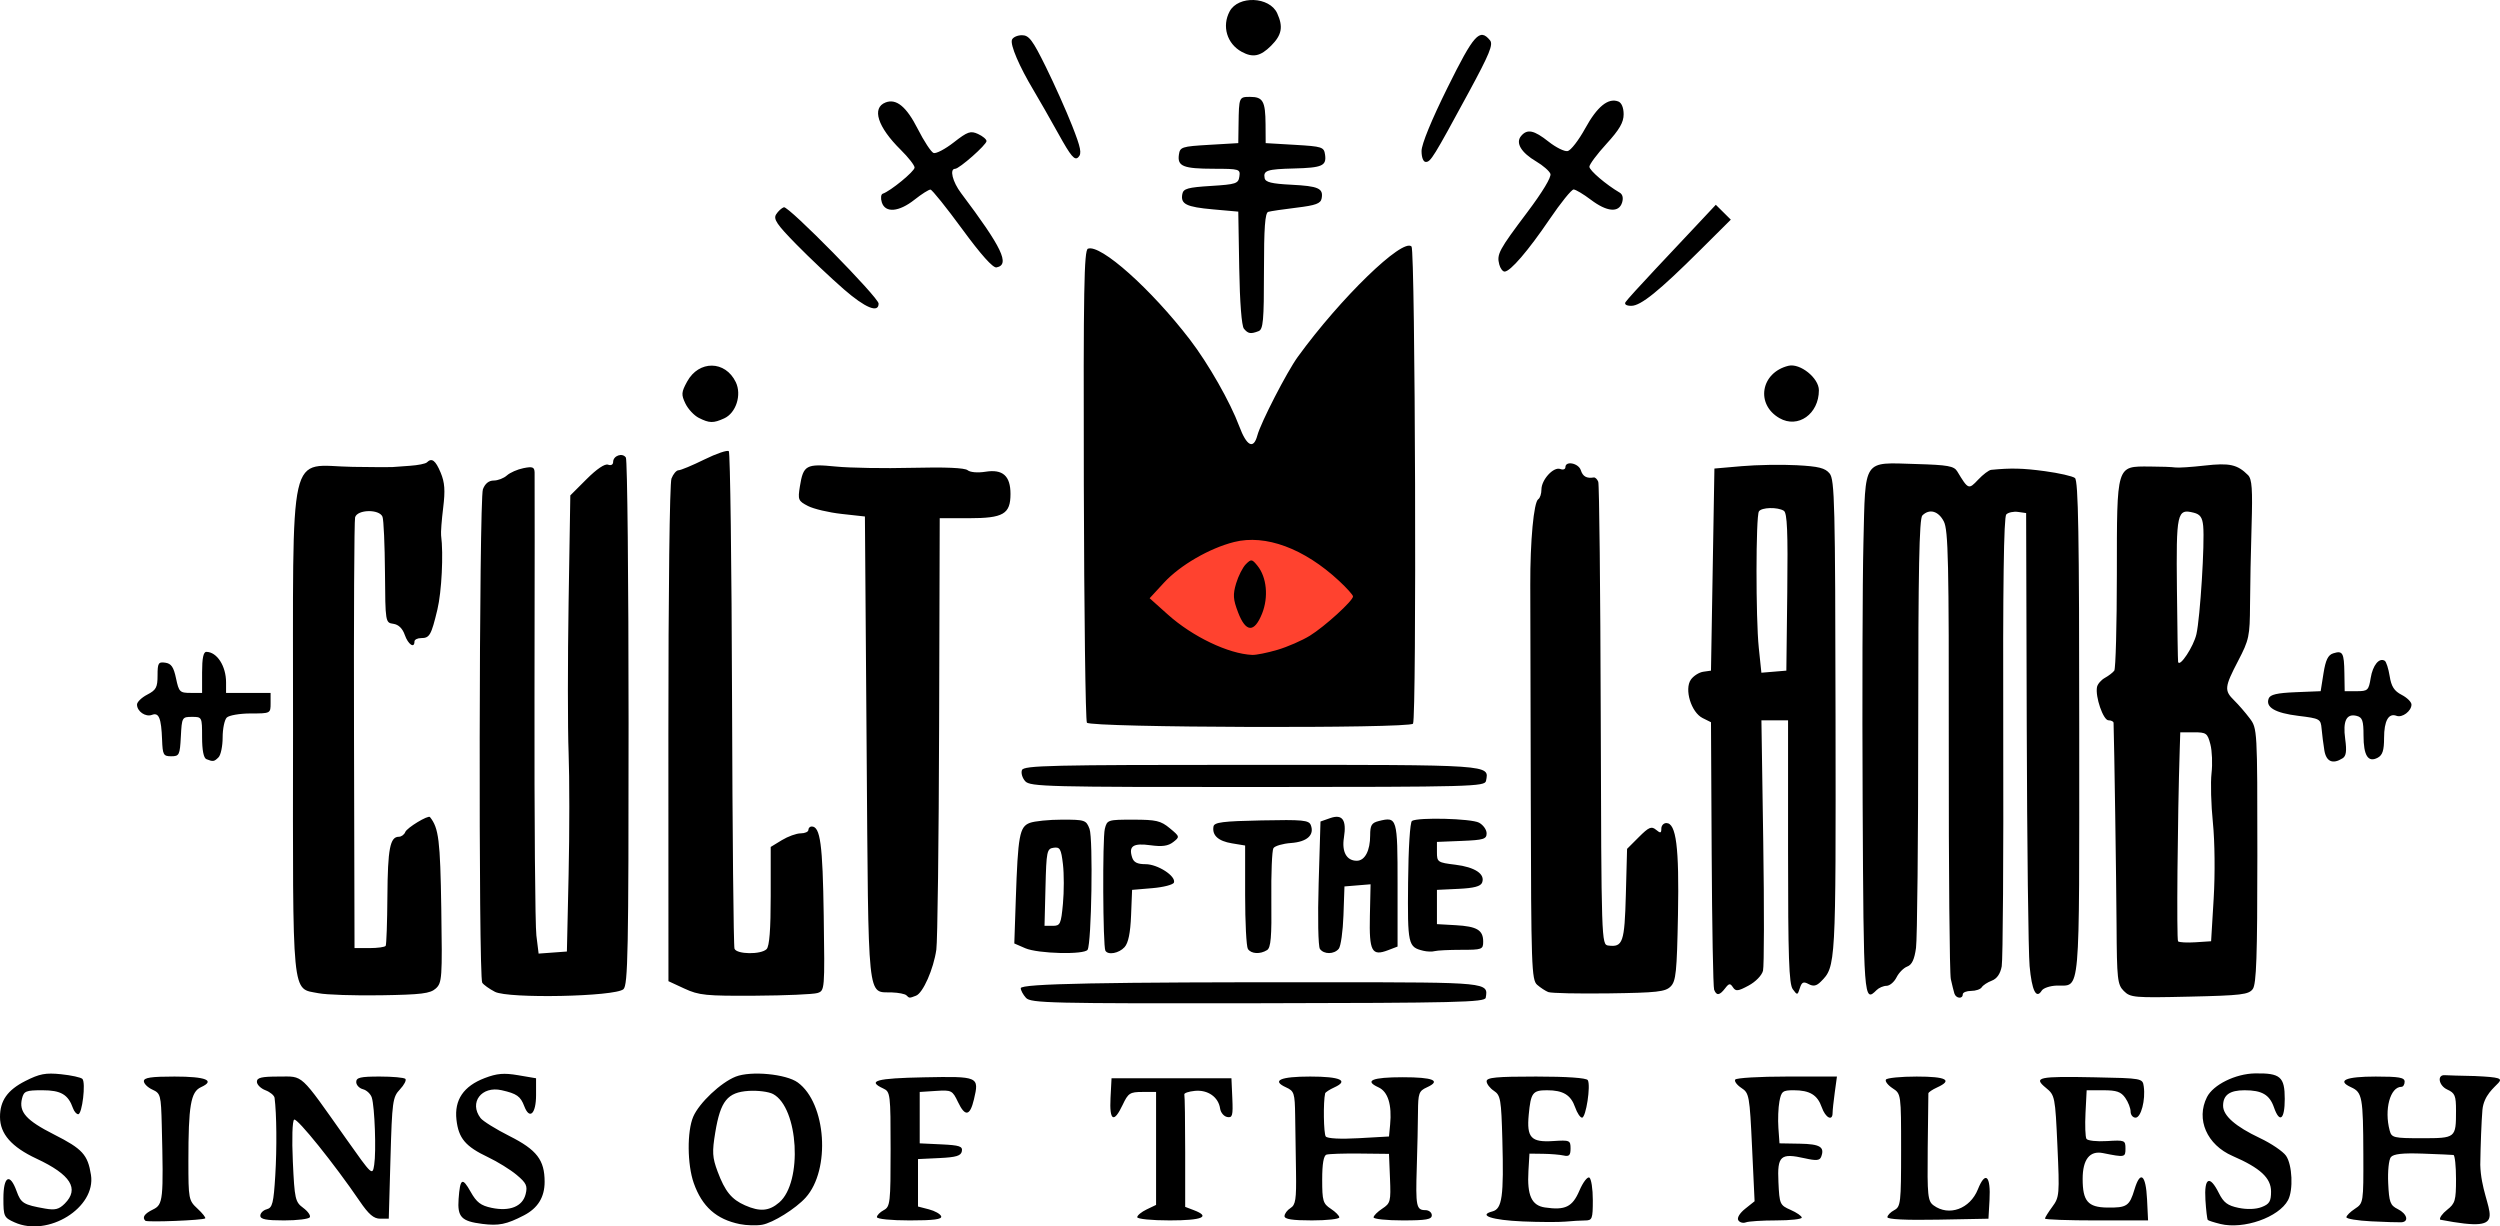 <?xml version="1.0" encoding="UTF-8" standalone="no"?>
<!-- Created with Inkscape (http://www.inkscape.org/) -->

<svg
   version="1.1"
   id="svg1"
   width="729.836"
   height="358.03"
   viewBox="0 0 729.836 358.03"
   sodipodi:docname="logo-banner.svg"
   inkscape:version="1.3 (0e150ed6c4, 2023-07-21)"
   xmlns:inkscape="http://www.inkscape.org/namespaces/inkscape"
   xmlns:sodipodi="http://sodipodi.sourceforge.net/DTD/sodipodi-0.dtd"
   xmlns="http://www.w3.org/2000/svg"
   xmlns:svg="http://www.w3.org/2000/svg">
  <defs
     id="defs1" />
  <sodipodi:namedview
     id="namedview1"
     pagecolor="#ffffff"
     bordercolor="#000000"
     borderopacity="0.25"
     inkscape:showpageshadow="2"
     inkscape:pageopacity="0.0"
     inkscape:pagecheckerboard="0"
     inkscape:deskcolor="#d1d1d1"
     inkscape:zoom="0.67583334"
     inkscape:cx="321.8249"
     inkscape:cy="387.66954"
     inkscape:window-width="1440"
     inkscape:window-height="830"
     inkscape:window-x="-6"
     inkscape:window-y="-6"
     inkscape:window-maximized="1"
     inkscape:current-layer="g1"
     showgrid="false" />
  <g
     inkscape:groupmode="layer"
     inkscape:label="Image"
     id="g1">
    <ellipse
       style="fill:#ff422f"
       id="path2"
       cx="363.995"
       cy="174.599"
       rx="36.991"
       ry="25.154" />
    <path
       style="fill:#000000"
       d="m 4.246,356.846 c -3.1,-1.399 -3.25,-1.723 -3.25,-7.015 0,-6.495 1.883,-7.525 3.845,-2.101 1.278,3.534 1.999,3.976 8.312,5.093 2.928,0.518 4.073,0.23 5.75,-1.447 4.337,-4.337 1.755,-8.451 -8.239,-13.122 C 3.355,334.837 0.007,331.015 1.6742572e-5,326.08 -0.007,321.328 2.181,318.223 7.397,315.58 c 4.176,-2.116 5.902,-2.442 10.444,-1.974 2.992,0.309 5.791,0.925 6.219,1.369 1.03,1.069 -0.067,10.308 -1.224,10.308 -0.496,0 -1.181,-0.787 -1.522,-1.75 -1.426,-4.021 -3.521,-5.25 -8.953,-5.25 -4.792,0 -5.387,0.241 -5.93,2.407 -0.986,3.927 1.204,6.387 9.356,10.513 8.289,4.195 9.841,5.894 10.771,11.786 1.51,9.57 -12.512,18.279 -22.311,13.857 z m 136.505,0.442 c -6.064,-0.762 -7.251,-2.017 -6.872,-7.265 0.438,-6.063 1.079,-6.444 3.52,-2.091 1.726,3.078 2.957,4.018 6.128,4.681 5.304,1.11 9.016,-0.39 9.924,-4.007 0.603,-2.402 0.212,-3.239 -2.623,-5.613 -1.833,-1.534 -5.593,-3.862 -8.357,-5.173 -6.595,-3.128 -8.604,-5.509 -9.215,-10.922 -0.654,-5.803 2.065,-9.811 8.261,-12.177 3.558,-1.359 5.589,-1.532 9.737,-0.828 l 5.241,0.889 v 4.917 c 0,5.479 -1.902,7.286 -3.432,3.262 -1.116,-2.936 -2.18,-3.689 -6.631,-4.693 -5.856,-1.321 -9.581,3.614 -6.141,8.133 0.678,0.89 4.477,3.253 8.442,5.25 7.981,4.019 10.262,6.988 10.262,13.36 0,4.492 -1.977,7.692 -6.054,9.8 -5.104,2.64 -7.321,3.09 -12.192,2.478 z m 75.245,0.074 c -6.863,-1.391 -11.04,-5.108 -13.466,-11.984 -1.909,-5.41 -1.984,-15.113 -0.15,-19.378 1.728,-4.018 8.059,-9.99 12.401,-11.698 4.429,-1.742 14.712,-0.772 18.118,1.709 8.316,6.057 9.648,25.442 2.309,33.6 -2.905,3.23 -9.56,7.384 -12.712,7.935 -1.65,0.288 -4.575,0.205 -6.5,-0.185 z m 11.497,-6.33 c 6.882,-5.937 5.641,-27.663 -1.808,-31.649 -1.26,-0.675 -4.473,-1.086 -7.139,-0.914 -6.175,0.399 -8.212,2.927 -9.728,12.077 -0.957,5.777 -0.865,7.345 0.672,11.464 2.159,5.786 4.059,8.126 8.007,9.869 4.359,1.924 7.048,1.696 9.997,-0.847 z m 420.703,6.285 c -1.815,-0.442 -3.462,-0.968 -3.658,-1.169 -0.197,-0.201 -0.511,-2.841 -0.699,-5.866 -0.406,-6.532 1.233,-7.369 3.912,-2 1.394,2.793 2.554,3.668 5.747,4.33 2.474,0.514 5.049,0.428 6.75,-0.225 2.27,-0.871 2.75,-1.662 2.75,-4.529 0,-3.972 -3.132,-6.871 -11.223,-10.387 -7.513,-3.265 -10.756,-10.71 -7.485,-17.189 1.828,-3.62 8.321,-6.824 14.024,-6.919 7.395,-0.124 8.684,0.983 8.684,7.455 0,6.048 -1.497,7.207 -3.157,2.444 -1.286,-3.688 -3.509,-4.979 -8.577,-4.979 -4.343,0 -6.266,1.389 -6.266,4.526 0,2.893 3.602,6.053 10.754,9.436 3.293,1.557 6.72,3.878 7.616,5.158 1.835,2.62 2.169,10.004 0.586,12.961 -2.679,5.007 -12.933,8.616 -19.758,6.955 z M 42.424,356.377 c -0.994,-0.994 -0.262,-2.066 2.25,-3.289 2.956,-1.44 3.092,-2.753 2.552,-24.576 -0.218,-8.818 -0.352,-9.327 -2.729,-10.411 -1.375,-0.626 -2.5,-1.742 -2.5,-2.479 0,-1.019 2.136,-1.339 8.941,-1.339 9.179,0 12.033,1.144 7.737,3.101 -2.996,1.365 -3.678,5.369 -3.678,21.586 0,11.064 0.08,11.483 2.657,13.87 1.461,1.354 2.474,2.635 2.25,2.846 -0.586,0.553 -16.969,1.2 -17.479,0.69 z m 402.08,0.2 c -8.911,-0.375 -13.163,-1.786 -8.812,-2.925 2.838,-0.742 3.34,-4.355 2.898,-20.832 -0.32,-11.897 -0.523,-13.078 -2.471,-14.372 -1.167,-0.775 -2.123,-2.029 -2.123,-2.787 0,-1.107 2.839,-1.378 14.441,-1.378 8.973,0 14.686,0.396 15.088,1.046 0.922,1.491 -0.525,10.954 -1.674,10.954 -0.527,0 -1.432,-1.359 -2.011,-3.021 -1.261,-3.619 -3.507,-4.979 -8.218,-4.979 -4.193,0 -4.732,0.722 -5.335,7.147 -0.63,6.706 0.669,8.101 7.148,7.681 4.821,-0.312 5.063,-0.209 5.063,2.172 0,1.983 -0.413,2.407 -2,2.051 -1.1,-0.247 -3.8,-0.472 -6,-0.5 l -4,-0.051 -0.296,5.064 c -0.417,7.132 0.919,10.08 4.826,10.653 5.928,0.87 8.011,-0.149 10.055,-4.916 1.044,-2.436 2.352,-4.149 2.907,-3.807 0.554,0.343 1.008,3.296 1.008,6.564 0,5.491 -0.17,5.942 -2.25,5.952 -1.238,0.006 -3.825,0.157 -5.75,0.336 -1.925,0.179 -7.547,0.155 -12.492,-0.053 z m 62.966,-0.336 c -0.43,-0.696 0.395,-2.075 2.014,-3.366 l 2.742,-2.187 -0.739,-15.761 c -0.707,-15.083 -0.841,-15.827 -3.106,-17.312 -1.302,-0.853 -2.12,-1.952 -1.817,-2.442 0.303,-0.49 7.11,-0.891 15.127,-0.891 h 14.577 l -0.636,4.64 c -0.35,2.552 -0.636,5.252 -0.636,6 0,2.498 -2.091,1.399 -3.157,-1.661 -1.262,-3.621 -3.507,-4.979 -8.232,-4.979 -3.185,0 -3.579,0.312 -4.134,3.273 -0.338,1.8 -0.471,5.287 -0.295,7.75 l 0.319,4.477 5.951,0.104 c 5.914,0.104 7.311,0.967 6.209,3.837 -0.414,1.079 -1.43,1.173 -4.709,0.436 -7.177,-1.613 -8.122,-0.765 -7.762,6.959 0.3,6.444 0.418,6.711 3.561,8.094 1.788,0.787 3.25,1.799 3.25,2.25 0,0.451 -3.338,0.82 -7.418,0.82 -4.08,0 -8.085,0.256 -8.899,0.568 -0.814,0.312 -1.809,0.038 -2.209,-0.611 z m 184.776,0.309 c -3.987,-0.195 -7.25,-0.732 -7.25,-1.195 0,-0.463 1.124,-1.577 2.497,-2.477 2.473,-1.62 2.496,-1.771 2.447,-15.865 -0.058,-16.737 -0.31,-18.119 -3.577,-19.608 -4.273,-1.947 -1.567,-3.121 7.192,-3.121 6.836,0 8.441,0.285 8.441,1.5 0,0.825 -0.418,1.5 -0.929,1.5 -3.292,0 -5.081,6.63 -3.441,12.75 0.567,2.117 1.123,2.25 9.379,2.25 9.951,0 9.99,-0.032 9.99,-8.103 0,-4.319 -0.319,-5.085 -2.539,-6.096 -2.542,-1.158 -3.079,-4.393 -0.697,-4.2 0.68,0.055 4.611,0.168 8.736,0.25 14.635,0.682 2.998,1.343 2.207,9.894 -0.27,3.166 -0.552,10.378 -0.626,16.028 0.364,13.784 10.845,20.347 -11.714,16.013 -0.294,-0.476 0.628,-1.78 2.049,-2.898 2.334,-1.836 2.584,-2.702 2.584,-8.96 0,-3.81 -0.338,-6.974 -0.75,-7.032 -0.412,-0.057 -4.446,-0.236 -8.964,-0.396 -5.847,-0.208 -8.527,0.085 -9.3,1.017 -0.608,0.733 -0.954,4.085 -0.786,7.621 0.266,5.588 0.587,6.455 2.8,7.554 2.75,1.366 3.365,3.738 1,3.855 -0.825,0.041 -4.763,-0.086 -8.75,-0.28 z M 75.996,354.899 c 0,-0.761 0.854,-1.607 1.898,-1.88 1.638,-0.428 1.976,-1.777 2.469,-9.867 0.488,-7.991 0.398,-17.971 -0.203,-22.645 -0.09,-0.701 -1.289,-1.702 -2.664,-2.225 -1.375,-0.523 -2.5,-1.637 -2.5,-2.475 0,-1.207 1.33,-1.525 6.381,-1.525 7.329,0 5.9,-1.321 19.735,18.253 7.543,10.672 7.622,10.745 8.13,7.512 0.617,-3.92 0.149,-16.941 -0.705,-19.631 -0.335,-1.055 -1.494,-2.149 -2.576,-2.432 -1.082,-0.283 -1.967,-1.231 -1.967,-2.108 0,-1.303 1.248,-1.594 6.833,-1.594 3.758,0 7.137,0.304 7.509,0.676 0.372,0.372 -0.341,1.756 -1.583,3.077 -2.124,2.258 -2.289,3.457 -2.759,20.074 l -0.5,17.673 h -2.5 c -1.888,0 -3.357,-1.257 -6,-5.138 -7.348,-10.787 -18.238,-24.333 -19.123,-23.786 -0.53,0.328 -0.694,5.542 -0.384,12.247 0.508,10.981 0.688,11.786 3.028,13.514 1.369,1.01 2.235,2.248 1.924,2.75 -0.31,0.502 -3.688,0.913 -7.505,0.913 -5.243,0 -6.941,-0.338 -6.941,-1.383 z m 180,0.419 c 0,-0.531 0.9,-1.446 2,-2.035 1.878,-1.005 2,-2.094 2,-17.798 0,-16.109 -0.079,-16.764 -2.137,-17.715 -4.831,-2.232 -2.056,-2.993 11.907,-3.265 15.957,-0.31 16.139,-0.23 14.562,6.438 -1.158,4.897 -2.579,5.142 -4.649,0.803 -1.64,-3.439 -1.882,-3.562 -6.444,-3.269 l -4.74,0.304 v 7.5 7.5 l 6.314,0.299 c 5.314,0.252 6.263,0.569 5.99,2 -0.256,1.344 -1.631,1.763 -6.564,1.998 l -6.24,0.298 v 6.924 6.924 l 3.182,0.825 c 1.75,0.453 3.363,1.366 3.583,2.029 0.294,0.883 -2.155,1.204 -9.182,1.204 -5.489,0 -9.583,-0.412 -9.583,-0.965 z m 76,0.019 c 0,-0.52 1.238,-1.539 2.75,-2.263 l 2.75,-1.318 v -16.487 -16.487 h -3.992 c -3.633,0 -4.151,0.338 -5.758,3.75 -2.577,5.473 -3.901,4.727 -3.55,-2 l 0.3,-5.75 h 17.5 17.5 l 0.259,5.825 c 0.226,5.094 0.038,5.783 -1.5,5.49 -0.967,-0.184 -1.896,-1.296 -2.065,-2.471 -0.481,-3.356 -3.571,-5.527 -7.351,-5.165 -1.839,0.176 -3.231,0.658 -3.094,1.07 0.138,0.412 0.25,7.961 0.25,16.775 v 16.025 l 2.5,0.951 c 5.056,1.922 2.541,3 -7,3 -5.301,0 -9.5,-0.418 -9.5,-0.945 z m 43,-0.314 c 0,-0.693 0.787,-1.751 1.75,-2.353 1.484,-0.927 1.728,-2.524 1.604,-10.491 -0.081,-5.169 -0.193,-12.588 -0.25,-16.487 -0.096,-6.587 -0.285,-7.172 -2.66,-8.254 -4.339,-1.977 -1.703,-3.156 7.056,-3.156 8.759,0 11.395,1.179 7.056,3.156 -1.406,0.641 -2.62,1.43 -2.698,1.754 -0.583,2.428 -0.448,11.786 0.181,12.589 0.472,0.602 4.299,0.801 9.622,0.5 l 8.838,-0.5 0.327,-3.433 c 0.558,-5.855 -0.625,-9.654 -3.4,-10.918 -4.264,-1.943 -1.85,-2.949 7.073,-2.949 8.934,0 11.336,1.006 7.056,2.956 -2.328,1.061 -2.56,1.71 -2.593,7.254 -0.02,3.349 -0.178,10.589 -0.352,16.089 -0.359,11.372 -0.134,12.5 2.495,12.5 1.041,0 1.893,0.675 1.893,1.5 0,1.216 -1.611,1.5 -8.5,1.5 -4.675,0 -8.5,-0.398 -8.5,-0.885 0,-0.487 1.144,-1.635 2.543,-2.551 2.386,-1.563 2.525,-2.108 2.25,-8.826 l -0.293,-7.16 -8.5,-0.094 c -4.675,-0.052 -9.062,0.091 -9.75,0.318 -0.839,0.276 -1.25,2.673 -1.25,7.282 0,6.224 0.235,7.024 2.5,8.508 1.375,0.901 2.5,2.036 2.5,2.523 0,0.487 -3.6,0.885 -8,0.885 -5.765,0 -8,-0.352 -8,-1.259 z m 176,0.321 c 0,-0.545 0.9,-1.473 2,-2.062 1.876,-1.004 2,-2.094 2,-17.512 0,-16.419 -0.003,-16.444 -2.491,-18.074 -1.37,-0.898 -2.244,-2.033 -1.941,-2.523 0.303,-0.49 4.349,-0.891 8.991,-0.891 8.662,0 10.621,1.049 5.941,3.182 -1.375,0.626 -2.517,1.404 -2.538,1.729 -0.021,0.324 -0.108,7.507 -0.193,15.962 -0.141,14.005 0.013,15.495 1.729,16.75 4.464,3.264 10.625,1.025 12.913,-4.693 2.202,-5.504 3.805,-4.005 3.396,3.178 l -0.307,5.393 -14.75,0.277 c -9.269,0.174 -14.75,-0.092 -14.75,-0.715 z m 46,0.398 c 0,-0.297 0.969,-1.851 2.154,-3.454 2.057,-2.782 2.124,-3.578 1.483,-17.709 -0.657,-14.487 -0.727,-14.842 -3.36,-16.998 -3.77,-3.087 -2.278,-3.409 14.272,-3.077 13.843,0.277 13.954,0.298 14.289,2.661 0.557,3.936 -0.797,9.119 -2.382,9.119 -0.8,0 -1.455,-0.8 -1.455,-1.777 0,-0.978 -0.701,-2.778 -1.557,-4 -1.245,-1.778 -2.528,-2.223 -6.415,-2.223 h -4.858 l -0.335,6.602 c -0.184,3.631 -0.06,7.045 0.276,7.585 0.336,0.54 3.036,0.832 6,0.648 5.17,-0.321 5.389,-0.234 5.389,2.165 0,2.604 -0.141,2.633 -6.589,1.34 -3.851,-0.772 -5.911,1.855 -5.911,7.541 0,6.483 1.534,8.278 7.144,8.363 5.75,0.087 6.534,-0.433 7.996,-5.313 1.686,-5.629 3.309,-4.343 3.659,2.899 l 0.298,6.171 H 612.044 c -8.276,0 -15.048,-0.243 -15.048,-0.54 z M 299.515,291.304 c -0.835,-0.923 -1.519,-2.189 -1.519,-2.814 0,-1.332 23.82,-1.791 90.287,-1.741 46.366,0.035 46.237,0.023 45.448,4.533 -0.23,1.314 -8.456,1.512 -66.48,1.6 -60.797,0.092 -66.342,-0.038 -67.736,-1.579 z M 93.006,289.962 c -7.94,-1.579 -7.516,2.785 -7.46,-76.829 0.06,-85.075 -1.745,-77.128 17.451,-76.838 5.775,0.087 10.95,0.115 11.5,0.062 0.55,-0.053 2.895,-0.224 5.212,-0.38 2.316,-0.156 4.529,-0.601 4.917,-0.989 1.426,-1.426 2.51,-0.619 4.018,2.991 1.196,2.863 1.362,5.174 0.737,10.25 -0.444,3.604 -0.718,7.229 -0.609,8.054 0.72,5.43 0.17,16.449 -1.082,21.673 -1.796,7.495 -2.271,8.327 -4.752,8.327 -1.068,0 -1.941,0.45 -1.941,1 0,2.121 -1.853,0.861 -2.822,-1.92 -0.665,-1.907 -1.826,-3.034 -3.348,-3.25 -2.313,-0.328 -2.331,-0.435 -2.438,-14.99 -0.06,-8.063 -0.383,-15.376 -0.719,-16.25 -0.882,-2.299 -7.384,-2.169 -8.004,0.16 -0.256,0.963 -0.399,29.65 -0.317,63.75 l 0.149,62 h 4.345 c 2.39,0 4.528,-0.297 4.753,-0.659 0.224,-0.362 0.45,-6.885 0.502,-14.496 0.093,-13.819 0.77,-17.345 3.329,-17.345 0.747,0 1.598,-0.626 1.891,-1.39 0.474,-1.236 6.698,-5.005 7.207,-4.364 2.566,3.228 2.995,6.705 3.305,26.775 0.312,20.263 0.218,21.624 -1.609,23.277 -1.629,1.474 -4.201,1.792 -16.015,1.979 -7.741,0.122 -15.93,-0.146 -18.198,-0.598 z m 51.471,-0.427 c -1.639,-0.849 -3.302,-2.041 -3.696,-2.648 -1.116,-1.723 -0.924,-141.108 0.199,-144.061 0.631,-1.659 1.731,-2.543 3.163,-2.543 1.208,0 2.936,-0.67 3.84,-1.488 0.904,-0.818 3.077,-1.775 4.829,-2.125 2.66,-0.532 3.196,-0.328 3.257,1.238 0.04,1.031 0.026,30.675 -0.032,65.875 -0.058,35.2 0.189,66.386 0.549,69.302 l 0.654,5.302 4.128,-0.302 4.128,-0.302 0.5,-22.5 c 0.275,-12.375 0.275,-28.35 0,-35.5 -0.275,-7.15 -0.275,-26.986 0,-44.08 l 0.5,-31.08 4.77,-4.769 c 2.957,-2.956 5.333,-4.553 6.25,-4.201 0.86,0.33 1.48,-0.003 1.48,-0.794 0,-1.84 2.743,-2.786 3.718,-1.282 0.43,0.663 0.785,35.548 0.789,77.521 0.006,66.76 -0.182,76.486 -1.501,77.68 -2.407,2.178 -33.57,2.808 -37.526,0.759 z m 55.349,-0.923 -4.684,-2.17 -0.018,-72.159 c -0.01,-41.579 0.372,-73.185 0.903,-74.58 0.506,-1.332 1.439,-2.421 2.073,-2.421 0.634,0 4.029,-1.416 7.544,-3.147 3.516,-1.731 6.721,-2.818 7.123,-2.417 0.402,0.402 0.826,32.949 0.942,72.327 0.117,39.378 0.44,72.191 0.719,72.917 0.639,1.666 7.732,1.757 9.369,0.12 0.822,-0.822 1.2,-5.714 1.2,-15.515 v -14.315 l 3.25,-1.982 c 1.788,-1.09 4.263,-1.983 5.5,-1.985 1.238,-0.002 2.25,-0.454 2.25,-1.004 0,-0.55 0.434,-1 0.965,-1 2.519,0 3.209,5.112 3.513,26.048 0.315,21.639 0.295,21.889 -1.83,22.566 -1.182,0.377 -9.345,0.73 -18.141,0.785 -14.43,0.091 -16.451,-0.112 -20.677,-2.07 z m 64.785,1.951 c -0.396,-0.396 -2.295,-0.774 -4.222,-0.841 -7.299,-0.253 -6.835,4.213 -7.392,-71.225 l -0.5,-67.715 -6.802,-0.751 c -3.741,-0.413 -8.163,-1.455 -9.827,-2.315 -2.842,-1.47 -2.984,-1.817 -2.35,-5.749 0.997,-6.182 1.815,-6.632 10.479,-5.77 4.125,0.41 14.181,0.579 22.347,0.374 9.63,-0.242 15.301,0.004 16.138,0.699 0.752,0.624 2.937,0.809 5.231,0.442 5.025,-0.803 7.284,1.208 7.284,6.487 0,5.871 -2.082,7.084 -12.16,7.084 h -8.503 l -0.175,60.75 c -0.096,33.413 -0.461,62.751 -0.812,65.196 -0.815,5.689 -3.891,12.664 -5.932,13.447 -1.97,0.756 -1.935,0.758 -2.805,-0.112 z m 305.938,-0.531 c -0.212,-0.688 -0.679,-2.58 -1.039,-4.205 -0.36,-1.625 -0.627,-31.694 -0.594,-66.819 0.052,-55.187 -0.145,-64.262 -1.455,-66.795 -1.581,-3.057 -4.212,-3.784 -6.264,-1.731 -0.907,0.907 -1.2,15.902 -1.2,61.36 0,33.088 -0.292,62.287 -0.648,64.887 -0.461,3.36 -1.199,4.93 -2.554,5.432 -1.048,0.388 -2.459,1.811 -3.135,3.163 -0.676,1.352 -1.984,2.463 -2.907,2.47 -0.923,0.006 -2.236,0.569 -2.917,1.25 -3.728,3.728 -3.781,3.024 -4.064,-54.512 -0.151,-30.663 -0.049,-64.9 0.226,-76.083 0.612,-24.879 -0.351,-23.441 15.393,-22.984 9.294,0.27 11.055,0.586 12,2.153 3.21,5.323 3.319,5.367 6.099,2.413 1.424,-1.512 3.133,-2.803 3.798,-2.868 5.845,-0.57 9.239,-0.486 15.71,0.389 4.125,0.558 8.062,1.455 8.75,1.994 0.979,0.768 1.25,16.62 1.25,73.235 0,80.106 0.476,74.701 -6.606,74.947 -1.93,0.067 -3.883,0.726 -4.34,1.465 -1.607,2.6 -2.891,-3.7e-4 -3.541,-7.169 -0.361,-3.984 -0.737,-35.368 -0.835,-69.743 l -0.178,-62.5 -2.365,-0.335 c -1.301,-0.184 -2.845,0.145 -3.43,0.73 -0.735,0.735 -1.01,20.837 -0.887,64.835 0.098,35.073 -0.102,65.265 -0.445,67.092 -0.411,2.196 -1.394,3.616 -2.9,4.188 -1.253,0.476 -2.573,1.344 -2.934,1.928 -0.361,0.584 -1.755,1.062 -3.097,1.062 -1.343,0 -2.441,0.45 -2.441,1 0,1.438 -1.99,1.235 -2.448,-0.25 z m 49.478,-0.719 c -1.875,-1.875 -2.038,-3.353 -2.133,-19.281 -0.078,-13.064 -0.667,-52.907 -0.872,-59 -0.014,-0.412 -0.683,-0.75 -1.487,-0.75 -1.527,0 -3.903,-6.897 -3.347,-9.718 0.17,-0.862 1.209,-2.066 2.309,-2.675 1.1,-0.609 2.331,-1.557 2.735,-2.107 0.404,-0.55 0.742,-13.213 0.75,-28.139 0.018,-32.206 -0.202,-31.478 9.517,-31.45 3.299,0.01 6.673,0.133 7.498,0.275 0.825,0.142 4.716,-0.108 8.646,-0.555 7.23,-0.823 9.528,-0.315 12.635,2.793 1.149,1.149 1.356,4.109 1.035,14.757 -0.221,7.326 -0.426,17.727 -0.455,23.113 -0.05,9.142 -0.279,10.227 -3.457,16.323 -4.018,7.709 -4.115,8.687 -1.154,11.591 1.238,1.214 3.263,3.551 4.5,5.194 2.239,2.974 2.25,3.165 2.25,40.102 0,29.427 -0.277,37.494 -1.339,38.946 -1.186,1.622 -3.29,1.875 -18.469,2.222 -16.164,0.369 -17.245,0.276 -19.161,-1.64 z m 26.222,-27.031 c 0.427,-7.099 0.33,-16.632 -0.225,-22.061 -0.538,-5.259 -0.718,-11.784 -0.401,-14.5 0.317,-2.716 0.165,-6.514 -0.338,-8.439 -0.851,-3.252 -1.194,-3.5 -4.852,-3.5 h -3.936 l -0.16,5 c -0.642,20.052 -0.948,55.559 -0.483,56.024 0.313,0.313 2.61,0.435 5.105,0.272 l 4.537,-0.296 z m -5.041,-77.142 c 1.1,-4.885 2.458,-26.603 1.976,-31.604 -0.239,-2.482 -0.89,-3.392 -2.763,-3.862 -4.874,-1.223 -5.133,-0.043 -4.902,22.353 0.118,11.415 0.274,20.968 0.346,21.227 0.463,1.659 4.534,-4.523 5.343,-8.115 z M 451.996,289.624 c -0.825,-0.332 -2.288,-1.289 -3.25,-2.128 -1.622,-1.413 -1.758,-5.33 -1.858,-53.62 -0.059,-28.652 -0.126,-57.045 -0.148,-63.095 -0.046,-12.813 1.018,-24.235 2.334,-25.049 0.507,-0.313 0.922,-1.583 0.922,-2.822 0,-2.879 3.55,-6.739 5.507,-5.988 0.821,0.315 1.493,0.075 1.493,-0.534 0,-1.946 3.841,-1.184 4.5,0.893 0.579,1.826 1.699,2.45 3.778,2.109 0.428,-0.07 1.018,0.499 1.312,1.265 0.294,0.766 0.619,31.483 0.722,68.259 0.185,66.044 0.212,66.87 2.188,67.122 4.279,0.547 4.768,-0.87 5.144,-14.887 l 0.357,-13.336 3.439,-3.439 c 2.918,-2.918 3.676,-3.243 5,-2.144 1.305,1.083 1.561,1.03 1.561,-0.327 0,-0.892 0.657,-1.622 1.46,-1.622 2.882,0 3.774,7.035 3.4,26.806 -0.316,16.72 -0.586,19.348 -2.146,20.908 -1.546,1.546 -3.955,1.815 -17.999,2.008 -8.918,0.122 -16.89,-0.049 -17.715,-0.38 z m 48.418,-0.695 c -0.286,-0.744 -0.609,-18.619 -0.719,-39.72 l -0.199,-38.367 -2.446,-1.219 c -3.334,-1.662 -5.394,-8.41 -3.425,-11.221 0.764,-1.09 2.397,-2.125 3.63,-2.301 l 2.241,-0.318 0.5,-29.5 0.5,-29.5 8,-0.696 c 4.4,-0.383 11.6,-0.506 16,-0.274 6.446,0.34 8.317,0.808 9.631,2.41 1.472,1.793 1.641,8.762 1.729,71.106 0.103,72.645 0.091,72.859 -4.291,77.241 -1.28,1.28 -2.176,1.458 -3.572,0.711 -1.508,-0.807 -1.996,-0.58 -2.557,1.189 -0.67,2.111 -0.741,2.121 -2.067,0.308 -1.108,-1.515 -1.373,-9.284 -1.373,-40.187 v -38.309 h -3.889 -3.889 l 0.533,35.356 c 0.293,19.446 0.263,36.433 -0.068,37.75 -0.343,1.367 -2.151,3.228 -4.215,4.339 -3.093,1.665 -3.75,1.737 -4.562,0.5 -0.809,-1.232 -1.146,-1.188 -2.29,0.305 -1.61,2.101 -2.506,2.212 -3.203,0.396 z m 21.351,-116.076 c 0.208,-17.676 -0.021,-23.114 -1,-23.735 -1.806,-1.146 -6.534,-1.026 -7.282,0.185 -0.908,1.47 -0.934,31.148 -0.034,39.783 l 0.761,7.304 3.643,-0.304 3.643,-0.304 z m -222.462,103.962 -3.193,-1.388 0.433,-12.822 c 0.633,-18.735 1.09,-21.234 4.086,-22.373 1.373,-0.522 5.628,-0.949 9.456,-0.949 6.636,0 7.007,0.125 7.983,2.692 1.074,2.824 0.587,33.431 -0.561,35.289 -0.927,1.5 -14.494,1.167 -18.205,-0.447 z m 11.006,-12.988 c 0.332,-3.55 0.331,-8.748 -6.7e-4,-11.551 -0.528,-4.457 -0.867,-5.058 -2.708,-4.795 -1.977,0.282 -2.122,0.981 -2.387,11.551 l -0.283,11.25 h 2.388 c 2.209,0 2.433,-0.485 2.991,-6.455 z m 12.388,13.705 c -0.725,-1.307 -0.868,-32.741 -0.161,-35.556 0.661,-2.632 0.852,-2.694 8.318,-2.689 6.67,0.004 8.023,0.322 10.642,2.496 2.954,2.453 2.969,2.515 1,4.048 -1.479,1.151 -3.21,1.392 -6.642,0.925 -5.04,-0.686 -6.408,0.217 -5.355,3.535 0.463,1.458 1.515,1.991 3.93,1.991 3.541,0 8.907,3.471 8.286,5.359 -0.206,0.627 -3.04,1.366 -6.297,1.641 l -5.922,0.5 -0.298,7.475 c -0.205,5.124 -0.804,8.033 -1.905,9.25 -1.632,1.803 -4.837,2.391 -5.595,1.025 z m 41.607,-0.5 c -0.445,-0.688 -0.809,-7.763 -0.809,-15.724 v -14.474 l -3.854,-0.636 c -3.997,-0.659 -5.832,-2.335 -5.382,-4.917 0.214,-1.232 2.721,-1.55 14.019,-1.778 12.071,-0.244 13.836,-0.074 14.397,1.386 1.105,2.88 -1.098,4.872 -5.765,5.211 -2.41,0.175 -4.727,0.85 -5.149,1.5 -0.422,0.65 -0.697,7.412 -0.612,15.027 0.122,10.927 -0.141,14.033 -1.249,14.735 -2.018,1.277 -4.656,1.122 -5.596,-0.33 z m 21.029,0 c -0.511,-0.705 -0.674,-9.096 -0.372,-19.228 l 0.535,-17.979 2.809,-0.985 c 3.601,-1.263 4.856,0.506 4.032,5.687 -0.662,4.162 0.777,6.755 3.746,6.755 2.369,0 3.913,-2.926 3.913,-7.415 0,-2.948 0.421,-3.652 2.498,-4.174 5.393,-1.353 5.502,-0.984 5.502,18.582 v 18.056 l -2.75,1.053 c -4.785,1.832 -5.558,0.388 -5.331,-9.958 l 0.204,-9.273 -3.812,0.314 -3.812,0.314 -0.294,8.45 c -0.162,4.648 -0.779,9.035 -1.372,9.75 -1.37,1.651 -4.315,1.677 -5.496,0.05 z m 30.162,0.524 c -4.446,-1.087 -4.591,-1.74 -4.426,-19.943 0.091,-10.063 0.569,-17.61 1.136,-17.961 1.786,-1.104 17.307,-0.699 19.567,0.511 1.222,0.654 2.222,2.054 2.222,3.11 0,1.691 -0.868,1.956 -7.25,2.215 l -7.25,0.294 v 3 c 0,2.88 0.216,3.026 5.37,3.655 5.732,0.7 8.773,2.729 7.817,5.218 -0.422,1.099 -2.358,1.613 -6.887,1.828 l -6.3,0.299 v 5 5 l 5.47,0.31 c 6.236,0.353 8.03,1.428 8.03,4.813 0,2.256 -0.327,2.378 -6.418,2.378 -3.53,0 -7.018,0.172 -7.75,0.381 -0.732,0.21 -2.232,0.161 -3.332,-0.108 z M 299.304,228.07 c -0.853,-0.942 -1.285,-2.405 -0.961,-3.25 0.523,-1.362 8.176,-1.537 66.999,-1.537 70.855,0 69.397,-0.1 68.478,4.676 -0.322,1.674 -3.996,1.773 -66.653,1.798 -61.355,0.024 -66.428,-0.102 -67.863,-1.686 z M 60.246,221.62 c -0.802,-0.324 -1.25,-2.623 -1.25,-6.421 0,-5.885 -0.016,-5.917 -2.95,-5.917 -2.89,0 -2.956,0.117 -3.25,5.75 -0.281,5.387 -0.458,5.75 -2.8,5.75 -2.298,0 -2.515,-0.392 -2.68,-4.848 -0.235,-6.302 -0.933,-8.015 -2.955,-7.239 -1.858,0.713 -4.365,-1.016 -4.365,-3.01 0,-0.744 1.35,-2.05 3,-2.903 2.583,-1.336 3,-2.113 3,-5.595 0,-3.621 0.235,-4.01 2.249,-3.724 1.752,0.249 2.446,1.259 3.142,4.57 0.836,3.979 1.107,4.25 4.251,4.25 h 3.358 v -6 c 0,-4.141 0.387,-5.995 1.25,-5.985 3.104,0.038 5.75,4.142 5.75,8.919 v 3.066 h 6.5 6.5 v 3 c 0,2.989 -0.022,3 -5.8,3 -3.19,0 -6.34,0.54 -7,1.2 -0.66,0.66 -1.2,3.27 -1.2,5.8 0,2.53 -0.54,5.14 -1.2,5.8 -1.279,1.279 -1.595,1.327 -3.55,0.538 z m 618.309,-2.588 c -0.292,-1.788 -0.65,-4.6 -0.795,-6.25 -0.256,-2.905 -0.47,-3.025 -6.764,-3.796 -6.814,-0.834 -9.673,-2.507 -8.685,-5.082 0.438,-1.142 2.446,-1.608 7.88,-1.828 l 7.292,-0.295 0.825,-5.205 c 0.619,-3.905 1.326,-5.364 2.832,-5.841 2.788,-0.885 3.175,-0.2 3.271,5.795 l 0.084,5.251 h 3.483 c 3.267,0 3.522,-0.24 4.11,-3.854 0.607,-3.736 2.481,-6.028 4.107,-5.022 0.437,0.27 1.082,2.285 1.433,4.478 0.486,3.04 1.318,4.338 3.503,5.468 1.576,0.815 2.865,2.09 2.865,2.833 0,1.894 -2.699,3.926 -4.365,3.287 -2.319,-0.89 -3.635,1.455 -3.635,6.475 0,3.61 -0.448,5.004 -1.847,5.753 -2.812,1.505 -4.153,-0.594 -4.153,-6.501 0,-4.31 -0.331,-5.27 -1.963,-5.697 -3.009,-0.787 -4.117,1.416 -3.388,6.732 0.484,3.53 0.292,4.972 -0.749,5.631 -2.893,1.832 -4.795,1 -5.34,-2.333 z m -361.251,-8.06 c -0.404,-0.654 -0.808,-31.936 -0.899,-69.517 -0.137,-56.924 0.064,-68.417 1.201,-68.853 3.668,-1.408 18.42,11.745 29.772,26.545 5.375,7.008 11.77,18.237 14.4,25.287 2.179,5.841 4.173,6.849 5.29,2.674 0.996,-3.725 8.642,-18.579 11.806,-22.937 12.473,-17.177 30.625,-34.786 33.202,-32.209 1.093,1.093 1.517,137.545 0.433,139.299 -0.907,1.467 -94.295,1.183 -95.205,-0.289 z m 55.664,-21.274 c 2.934,-0.871 7.178,-2.723 9.431,-4.115 4.334,-2.677 12.597,-10.2 12.597,-11.469 0,-0.413 -1.835,-2.457 -4.079,-4.542 -10.197,-9.477 -21.465,-13.649 -30.633,-11.343 -7.21,1.814 -15.792,6.79 -20.479,11.875 l -4.186,4.542 5.32,4.765 c 7.22,6.467 17.696,11.478 24.625,11.78 1.138,0.05 4.469,-0.623 7.403,-1.494 z m -11.538,-10.949 c -1.45,-3.797 -1.54,-5.17 -0.556,-8.455 0.646,-2.157 1.925,-4.672 2.841,-5.588 1.555,-1.555 1.781,-1.524 3.386,0.458 2.704,3.34 3.265,9.153 1.346,13.95 -2.278,5.694 -4.752,5.566 -7.017,-0.364 z m -157.434,-56.761 c -1.375,-0.695 -3.13,-2.579 -3.901,-4.186 -1.249,-2.606 -1.195,-3.297 0.5,-6.403 3.431,-6.287 11.159,-6.194 14.21,0.17 1.772,3.697 0.077,8.988 -3.385,10.565 -3.176,1.447 -4.317,1.425 -7.424,-0.147 z m 315.5,0.086 c -7.042,-4.039 -5.475,-13.286 2.592,-15.287 3.404,-0.844 8.908,3.563 8.908,7.133 0,6.934 -6.093,11.254 -11.5,8.154 z M 363.144,95.961 c -0.67,-0.808 -1.204,-7.708 -1.372,-17.75 l -0.276,-16.428 -7.357,-0.657 c -7.857,-0.701 -9.538,-1.542 -8.977,-4.487 0.299,-1.571 1.579,-1.933 8.344,-2.356 7.347,-0.46 8.016,-0.681 8.31,-2.75 0.308,-2.168 0.033,-2.251 -7.5,-2.265 -8.891,-0.017 -10.635,-0.721 -10.157,-4.098 0.319,-2.255 0.806,-2.414 8.837,-2.887 l 8.5,-0.5 0.081,-5.5 c 0.118,-7.95 0.138,-8 3.36,-8 3.766,0 4.476,1.256 4.522,7.999 l 0.037,5.501 8.5,0.5 c 8.031,0.472 8.519,0.632 8.837,2.887 0.458,3.237 -0.832,3.807 -9.083,4.015 -7.856,0.198 -9.005,0.578 -8.56,2.826 0.234,1.181 2.05,1.629 7.766,1.917 7.964,0.401 9.431,1.062 8.877,3.999 -0.282,1.495 -1.711,2.021 -7.344,2.701 -3.846,0.465 -7.556,1.013 -8.243,1.219 -0.936,0.28 -1.25,4.624 -1.25,17.298 0,14.51 -0.226,17.011 -1.582,17.531 -2.305,0.885 -3.046,0.761 -4.27,-0.715 z M 246.337,84.441 c -3.762,-3.274 -9.985,-9.155 -13.827,-13.069 -5.752,-5.859 -6.8,-7.412 -5.929,-8.793 0.582,-0.922 1.599,-1.857 2.259,-2.078 1.33,-0.443 27.656,26.332 27.656,28.128 0,2.87 -3.894,1.265 -10.159,-4.187 z m 228.206,3.765 c 0.366,-0.592 4.33,-4.969 8.809,-9.727 4.479,-4.758 10.261,-10.911 12.848,-13.674 l 4.704,-5.023 2.189,2.171 2.189,2.171 -8.894,8.85 c -12.087,12.027 -17.38,16.308 -20.163,16.308 -1.422,0 -2.086,-0.425 -1.684,-1.076 z M 437.681,77.185 c -0.774,-2.959 -0.098,-4.218 8.163,-15.19 4.476,-5.945 7.124,-10.345 6.774,-11.256 -0.316,-0.823 -2.171,-2.439 -4.124,-3.59 -4.421,-2.608 -6.107,-5.427 -4.445,-7.43 1.791,-2.158 3.753,-1.758 8.042,1.639 2.136,1.691 4.635,2.929 5.555,2.75 0.92,-0.179 3.235,-3.175 5.146,-6.659 3.476,-6.336 6.702,-8.957 9.64,-7.83 0.959,0.368 1.564,1.815 1.564,3.741 0,2.373 -1.222,4.479 -5,8.612 -2.75,3.009 -5,6.023 -5,6.698 0,1.072 4.858,5.222 8.857,7.566 0.856,0.502 1.108,1.579 0.683,2.92 -0.958,3.017 -4.431,2.694 -9.111,-0.847 -2.16,-1.635 -4.423,-2.985 -5.027,-3 -0.604,-0.015 -3.754,3.883 -7,8.664 -6.277,9.245 -11.487,15.308 -13.153,15.308 -0.558,0 -1.262,-0.944 -1.564,-2.097 z M 280.909,66.89 c -4.627,-6.312 -8.797,-11.506 -9.268,-11.542 -0.471,-0.036 -2.561,1.284 -4.644,2.934 -4.578,3.626 -8.562,3.957 -9.565,0.794 -0.385,-1.213 -0.259,-2.353 0.28,-2.532 2.25,-0.75 9.286,-6.528 9.286,-7.625 0,-0.655 -1.811,-2.978 -4.025,-5.163 -6.786,-6.699 -8.565,-12.265 -4.429,-13.853 3.126,-1.199 6.08,1.233 9.371,7.717 1.826,3.597 3.904,6.764 4.618,7.038 0.714,0.274 3.371,-1.116 5.903,-3.089 4.061,-3.164 4.897,-3.454 7.083,-2.458 1.363,0.621 2.478,1.554 2.478,2.073 0,1.086 -7.949,8.099 -9.18,8.099 -1.673,0 -0.74,3.784 1.747,7.089 12,15.947 14.375,20.926 10.345,21.693 -1.038,0.198 -4.502,-3.674 -10,-11.174 z m 28.088,-27.812 c -2.475,-4.459 -5.738,-10.175 -7.252,-12.702 -4.187,-6.991 -6.885,-13.295 -6.319,-14.769 0.28,-0.729 1.593,-1.325 2.919,-1.325 2.046,0 3.102,1.402 6.971,9.25 2.508,5.088 5.961,12.81 7.674,17.161 2.557,6.495 2.881,8.142 1.81,9.202 -1.068,1.058 -2.115,-0.171 -5.804,-6.817 z m 106,5.007 c 0,-1.97 2.911,-9.072 7.582,-18.5 7.727,-15.596 9.391,-17.45 12.399,-13.825 1.005,1.211 -0.117,3.956 -6.237,15.25 -10.284,18.98 -11.072,20.259 -12.494,20.267 -0.741,0.004 -1.25,-1.296 -1.25,-3.191 z m -52.5,-28.957 c -4.312,-2.358 -5.838,-7.476 -3.521,-11.806 2.513,-4.695 11.658,-4.327 13.883,0.557 1.803,3.957 1.354,6.341 -1.785,9.48 -3.096,3.096 -5.314,3.553 -8.577,1.768 z"
       id="path1"
       sodipodi:nodetypes="ssssssssscsssssssssssssssssssscssssssssssssssssssssssssssssssssssssssssssssssssssssssssssssssssssscsssssssssscsssscsssssscssssssssssssssssssssssssssssssssssssssssssssssssssscsssssssssssssssscccssscccsssssscccssscccsssssscsssssssssssssscsssssssssssscssssscssssssssssssssccsssssssssssscssssssssscssssssssssssssssssssssssssscssssssssssssssssssscccssscsssssssccssssssssscsssssssssssscssssssssscssssssssssssscsssssssssssssscssssssssssssssssscssssssssssscssssscssscssssssssssssssssssssscsssssssssscssscccssssssssscccsssscscsssscsssscsssssssssscsssscssssssscssssscssssssssssscsssssscsscccsssssssssscsssscccssscsssssssssssssssssssssscssscccssssssssssscssscssssssssssssssssssssscsssssssscssssssssssssssssssssscssssssscssscssssssssssssscscssssscscsssssssssssssssssssssssssssssssssssssssssssssssssssss" />
  </g>
</svg>
